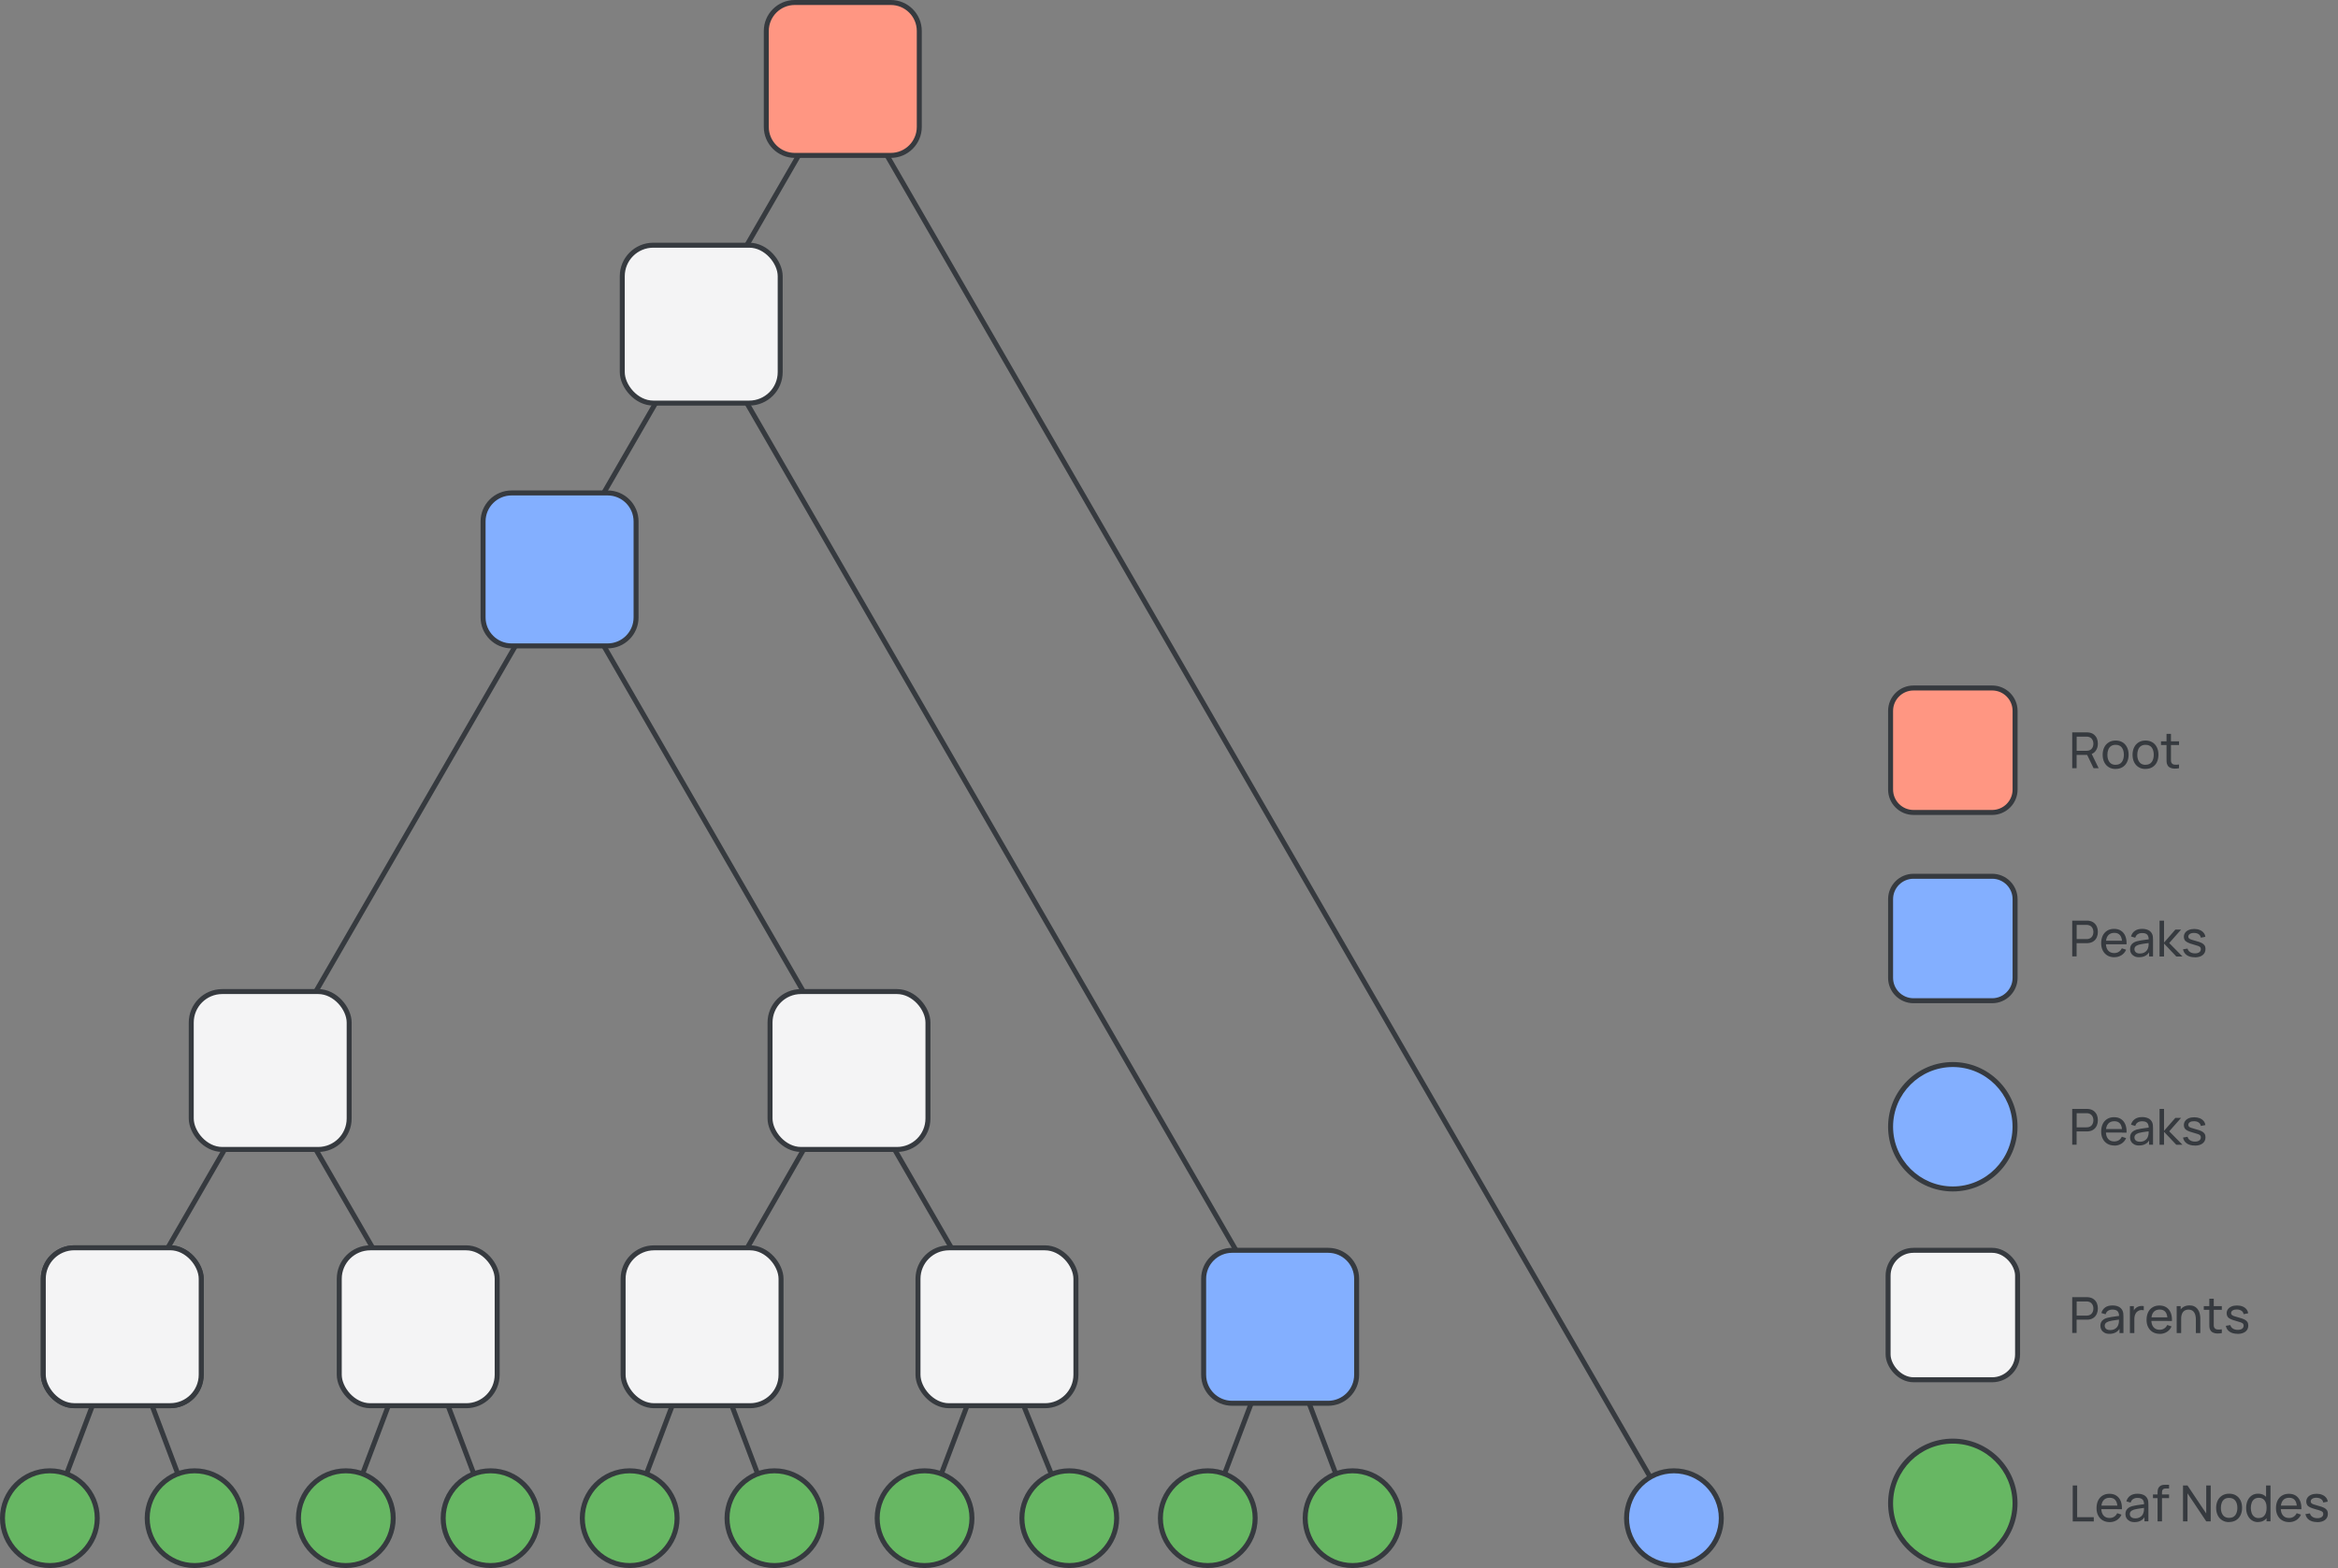 <?xml version="1.0" encoding="UTF-8"?><svg id="a" xmlns="http://www.w3.org/2000/svg" viewBox="0 0 469.31 314.82"><rect x="0" y="0" width="469.31" height="314.82" fill="#808080" stroke="none"/><defs><style>.b{fill:#67b763;}.c{fill:#ff9682;}.d{fill:#363a3f;}.e{fill:#83afff;}.f{fill:#f4f4f5;}.f,.g{stroke:#363a3f;stroke-miterlimit:10;}.g{fill:none;}</style></defs><g><path class="b" d="M391.99,314.32c-6.89,0-12.49-5.6-12.49-12.49s5.6-12.49,12.49-12.49,12.49,5.6,12.49,12.49-5.6,12.49-12.49,12.49Z"/><path class="d" d="M391.99,289.84c6.61,0,11.99,5.38,11.99,11.99s-5.38,11.99-11.99,11.99-11.99-5.38-11.99-11.99,5.38-11.99,11.99-11.99m0-1c-7.18,0-12.99,5.82-12.99,12.99s5.82,12.99,12.99,12.99,12.99-5.82,12.99-12.99-5.82-12.99-12.99-12.99h0Z"/></g><line class="g" x1="24.54" y1="266.37" x2="169.18" y2="15.85"/><line class="g" x1="140.92" y1="266.37" x2="170.41" y2="214.93"/><line class="g" x1="256.97" y1="266.37" x2="140.76" y2="65.07"/><line class="g" x1="200.12" y1="266.37" x2="112.33" y2="114.32"/><line class="g" x1="83.95" y1="266.37" x2="54.24" y2="214.93"/><rect class="f" x="8.69" y="250.53" width="31.7" height="31.7" rx="6.22" ry="6.22"/><g><rect class="e" x="96.98" y="98.97" width="30.7" height="30.7" rx="5.72" ry="5.72"/><path class="d" d="M121.96,99.47c2.88,0,5.22,2.34,5.22,5.22v19.27c0,2.88-2.34,5.22-5.22,5.22h-19.27c-2.88,0-5.22-2.34-5.22-5.22v-19.27c0-2.88,2.34-5.22,5.22-5.22h19.27m0-1h-19.27c-3.43,0-6.22,2.78-6.22,6.22v19.27c0,3.43,2.78,6.22,6.22,6.22h19.27c3.43,0,6.22-2.78,6.22-6.22v-19.27c0-3.43-2.78-6.22-6.22-6.22h0Z"/></g><rect class="f" x="38.39" y="199.08" width="31.7" height="31.7" rx="6.22" ry="6.22"/><rect class="f" x="154.57" y="199.08" width="31.7" height="31.7" rx="6.22" ry="6.22"/><rect class="f" x="124.91" y="49.23" width="31.7" height="31.7" rx="6.22" ry="6.22"/><line class="g" x1="336.01" y1="304.81" x2="169.18" y2="15.85"/><g><rect class="c" x="153.83" y=".5" width="30.7" height="30.7" rx="5.72" ry="5.72"/><path class="d" d="M178.81,1c2.88,0,5.22,2.34,5.22,5.22V25.48c0,2.88-2.34,5.22-5.22,5.22h-19.27c-2.88,0-5.22-2.34-5.22-5.22V6.22c0-2.88,2.34-5.22,5.22-5.22h19.27M178.81,0h-19.27c-3.43,0-6.22,2.78-6.22,6.22V25.48c0,3.43,2.78,6.22,6.22,6.22h19.27c3.43,0,6.22-2.78,6.22-6.22V6.22C185.03,2.78,182.24,0,178.81,0h0Z"/></g><g><path class="c" d="M384.09,138.13h15.79c2.54,0,4.6,2.06,4.6,4.6v15.79c0,2.54-2.06,4.6-4.6,4.6h-15.79c-2.54,0-4.6-2.06-4.6-4.6v-15.8c0-2.54,2.06-4.6,4.6-4.6Z"/><path class="d" d="M399.89,138.63c2.26,0,4.1,1.84,4.1,4.1v15.79c0,2.26-1.84,4.1-4.1,4.1h-15.79c-2.26,0-4.1-1.84-4.1-4.1v-15.79c0-2.26,1.84-4.1,4.1-4.1h15.79m0-1h-15.79c-2.81,0-5.1,2.28-5.1,5.1v15.79c0,2.81,2.28,5.1,5.1,5.1h15.79c2.81,0,5.1-2.28,5.1-5.1v-15.79c0-2.81-2.28-5.1-5.1-5.1h0Z"/></g><g><path class="e" d="M384.09,175.93h15.8c2.54,0,4.6,2.06,4.6,4.6v15.79c0,2.54-2.06,4.6-4.6,4.6h-15.79c-2.54,0-4.6-2.06-4.6-4.6v-15.79c0-2.54,2.06-4.6,4.6-4.6Z"/><path class="d" d="M399.89,176.43c2.26,0,4.1,1.84,4.1,4.1v15.79c0,2.26-1.84,4.1-4.1,4.1h-15.79c-2.26,0-4.1-1.84-4.1-4.1v-15.79c0-2.26,1.84-4.1,4.1-4.1h15.79m0-1h-15.79c-2.81,0-5.1,2.28-5.1,5.1v15.79c0,2.81,2.28,5.1,5.1,5.1h15.79c2.81,0,5.1-2.28,5.1-5.1v-15.79c0-2.81-2.28-5.1-5.1-5.1h0Z"/></g><g><path class="e" d="M391.99,238.72c-6.89,0-12.49-5.6-12.49-12.49s5.6-12.49,12.49-12.49,12.49,5.6,12.49,12.49-5.6,12.49-12.49,12.49Z"/><path class="d" d="M391.99,214.23c6.61,0,11.99,5.38,11.99,11.99s-5.38,11.99-11.99,11.99-11.99-5.38-11.99-11.99,5.38-11.99,11.99-11.99m0-1h0c-7.18,0-12.99,5.82-12.99,12.99s5.82,12.99,12.99,12.99h0c7.18,0,12.99-5.82,12.99-12.99s-5.82-12.99-12.99-12.99h0Z"/></g><rect class="f" x="379" y="251.03" width="25.99" height="25.99" rx="5.1" ry="5.1"/><line class="g" x1="24.54" y1="266.37" x2="10.01" y2="304.81"/><line class="g" x1="24.54" y1="266.37" x2="39.06" y2="304.81"/><line class="g" x1="83.95" y1="266.37" x2="69.42" y2="304.81"/><line class="g" x1="83.95" y1="266.37" x2="98.47" y2="304.81"/><line class="g" x1="140.92" y1="266.37" x2="126.4" y2="304.81"/><line class="g" x1="140.92" y1="266.37" x2="155.45" y2="304.81"/><line class="g" x1="200.12" y1="266.37" x2="185.59" y2="304.81"/><line class="g" x1="198.86" y1="265.87" x2="214.64" y2="304.81"/><line class="g" x1="256.97" y1="266.37" x2="242.44" y2="304.81"/><line class="g" x1="256.97" y1="266.37" x2="271.5" y2="304.81"/><g><circle class="b" cx="10.01" cy="304.81" r="9.51"/><path class="d" d="M10.01,295.8c4.97,0,9.01,4.04,9.01,9.01s-4.04,9.01-9.01,9.01-9.01-4.04-9.01-9.01,4.04-9.01,9.01-9.01m0-1C4.48,294.8,0,299.28,0,304.81s4.48,10.01,10.01,10.01,10.01-4.48,10.01-10.01-4.48-10.01-10.01-10.01h0Z"/></g><g><circle class="b" cx="39.06" cy="304.81" r="9.51"/><path class="d" d="M39.06,295.8c4.97,0,9.01,4.04,9.01,9.01s-4.04,9.01-9.01,9.01-9.01-4.04-9.01-9.01,4.04-9.01,9.01-9.01m0-1c-5.53,0-10.01,4.48-10.01,10.01s4.48,10.01,10.01,10.01,10.01-4.48,10.01-10.01-4.48-10.01-10.01-10.01h0Z"/></g><g><circle class="b" cx="69.42" cy="304.81" r="9.51"/><path class="d" d="M69.42,295.8c4.97,0,9.01,4.04,9.01,9.01s-4.04,9.01-9.01,9.01-9.01-4.04-9.01-9.01,4.04-9.01,9.01-9.01m0-1c-5.53,0-10.01,4.48-10.01,10.01s4.48,10.01,10.01,10.01,10.01-4.48,10.01-10.01-4.48-10.01-10.01-10.01h0Z"/></g><g><circle class="b" cx="98.47" cy="304.81" r="9.51"/><path class="d" d="M98.47,295.8c4.97,0,9.01,4.04,9.01,9.01s-4.04,9.01-9.01,9.01-9.01-4.04-9.01-9.01,4.04-9.01,9.01-9.01m0-1c-5.53,0-10.01,4.48-10.01,10.01s4.48,10.01,10.01,10.01,10.01-4.48,10.01-10.01-4.48-10.01-10.01-10.01h0Z"/></g><g><circle class="b" cx="126.4" cy="304.81" r="9.51"/><path class="d" d="M126.4,295.8c4.97,0,9.01,4.04,9.01,9.01s-4.04,9.01-9.01,9.01-9.01-4.04-9.01-9.01,4.04-9.01,9.01-9.01m0-1c-5.53,0-10.01,4.48-10.01,10.01s4.48,10.01,10.01,10.01,10.01-4.48,10.01-10.01-4.48-10.01-10.01-10.01h0Z"/></g><g><circle class="b" cx="155.45" cy="304.81" r="9.51"/><path class="d" d="M155.45,295.8c4.97,0,9.01,4.04,9.01,9.01s-4.04,9.01-9.01,9.01-9.01-4.04-9.01-9.01,4.04-9.01,9.01-9.01m0-1c-5.53,0-10.01,4.48-10.01,10.01s4.48,10.01,10.01,10.01,10.01-4.48,10.01-10.01-4.48-10.01-10.01-10.01h0Z"/></g><g><circle class="b" cx="185.59" cy="304.81" r="9.51"/><path class="d" d="M185.59,295.8c4.97,0,9.01,4.04,9.01,9.01s-4.04,9.01-9.01,9.01-9.01-4.04-9.01-9.01,4.04-9.01,9.01-9.01m0-1c-5.53,0-10.01,4.48-10.01,10.01s4.48,10.01,10.01,10.01,10.01-4.48,10.01-10.01-4.48-10.01-10.01-10.01h0Z"/></g><g><circle class="b" cx="214.64" cy="304.81" r="9.51"/><path class="d" d="M214.64,295.8c4.97,0,9.01,4.04,9.01,9.01s-4.04,9.01-9.01,9.01-9.01-4.04-9.01-9.01,4.04-9.01,9.01-9.01m0-1c-5.53,0-10.01,4.48-10.01,10.01s4.48,10.01,10.01,10.01,10.01-4.48,10.01-10.01-4.48-10.01-10.01-10.01h0Z"/></g><g><circle class="b" cx="242.44" cy="304.81" r="9.51"/><path class="d" d="M242.44,295.8c4.97,0,9.01,4.04,9.01,9.01s-4.04,9.01-9.01,9.01-9.01-4.04-9.01-9.01,4.04-9.01,9.01-9.01m0-1c-5.53,0-10.01,4.48-10.01,10.01s4.48,10.01,10.01,10.01,10.01-4.48,10.01-10.01-4.48-10.01-10.01-10.01h0Z"/></g><g><circle class="b" cx="271.5" cy="304.81" r="9.51"/><path class="d" d="M271.5,295.8c4.97,0,9.01,4.04,9.01,9.01s-4.04,9.01-9.01,9.01-9.01-4.04-9.01-9.01,4.04-9.01,9.01-9.01m0-1c-5.53,0-10.01,4.48-10.01,10.01s4.48,10.01,10.01,10.01,10.01-4.48,10.01-10.01-4.48-10.01-10.01-10.01h0Z"/></g><g><circle class="e" cx="336.01" cy="304.81" r="9.51"/><path class="d" d="M336.01,295.8c4.97,0,9.01,4.04,9.01,9.01s-4.04,9.01-9.01,9.01-9.01-4.04-9.01-9.01,4.04-9.01,9.01-9.01m0-1c-5.53,0-10.01,4.48-10.01,10.01s4.48,10.01,10.01,10.01,10.01-4.48,10.01-10.01-4.48-10.01-10.01-10.01h0Z"/></g><rect class="f" x="8.69" y="250.53" width="31.7" height="31.7" rx="6.22" ry="6.22" transform="translate(49.08 532.75) rotate(-180)"/><rect class="f" x="68.1" y="250.53" width="31.7" height="31.7" rx="6.22" ry="6.22"/><rect class="f" x="125.08" y="250.53" width="31.7" height="31.7" rx="6.22" ry="6.22"/><rect class="f" x="184.27" y="250.53" width="31.7" height="31.7" rx="6.22" ry="6.22"/><g><path class="e" d="M247.34,251.03h19.27c3.15,0,5.72,2.56,5.72,5.72v19.27c0,3.15-2.56,5.72-5.72,5.72h-19.27c-3.15,0-5.72-2.56-5.72-5.72v-19.26c0-3.16,2.56-5.72,5.72-5.72Z"/><path class="d" d="M266.6,251.53c2.88,0,5.22,2.34,5.22,5.22v19.27c0,2.88-2.34,5.22-5.22,5.22h-19.27c-2.88,0-5.22-2.34-5.22-5.22v-19.27c0-2.88,2.34-5.22,5.22-5.22h19.27m0-1h-19.27c-3.43,0-6.22,2.78-6.22,6.22v19.27c0,3.43,2.78,6.22,6.22,6.22h19.27c3.43,0,6.22-2.78,6.22-6.22v-19.27c0-3.43-2.78-6.22-6.22-6.22h0Z"/></g><g><path class="d" d="M416.06,305.45v-7.2h.89v6.36h3.34v.85h-4.23Z"/><path class="d" d="M423.48,305.6c-.53,0-.99-.12-1.39-.35-.39-.23-.7-.56-.92-.98s-.33-.91-.33-1.48,.11-1.1,.32-1.53,.52-.77,.91-1c.39-.24,.84-.35,1.37-.35s1.01,.12,1.39,.38c.38,.25,.67,.61,.86,1.07s.27,1.02,.25,1.65h-.9v-.32c0-.66-.14-1.16-.4-1.49-.26-.33-.65-.49-1.16-.49-.55,0-.97,.18-1.26,.53s-.43,.86-.43,1.52,.14,1.13,.43,1.48,.7,.53,1.22,.53c.36,0,.67-.08,.93-.25,.26-.16,.47-.4,.62-.71l.86,.29c-.21,.48-.53,.85-.95,1.11-.42,.26-.89,.39-1.42,.39Zm-2-2.6v-.71h3.99v.71h-3.99Z"/><path class="d" d="M428.48,305.6c-.4,0-.74-.07-1.01-.22s-.48-.34-.62-.59c-.14-.24-.21-.51-.21-.8s.05-.53,.16-.74c.11-.21,.26-.38,.46-.52,.2-.14,.43-.25,.71-.33,.26-.07,.54-.13,.86-.18,.32-.05,.64-.1,.97-.14,.33-.04,.63-.08,.91-.12l-.32,.19c0-.48-.09-.83-.29-1.06-.2-.23-.55-.35-1.04-.35-.33,0-.61,.07-.86,.22-.25,.15-.42,.39-.52,.72l-.85-.25c.13-.47,.38-.84,.76-1.12,.37-.27,.86-.41,1.47-.41,.49,0,.91,.09,1.26,.26s.6,.44,.76,.79c.08,.17,.12,.35,.14,.54s.03,.4,.03,.61v3.34h-.79v-1.29l.19,.12c-.2,.44-.49,.77-.85,.99s-.81,.34-1.33,.34Zm.13-.75c.32,0,.6-.06,.83-.17,.24-.12,.43-.27,.57-.46,.14-.19,.24-.39,.28-.62,.05-.17,.08-.35,.08-.56,0-.21,0-.36,0-.47l.31,.14c-.29,.04-.57,.08-.86,.11-.28,.04-.54,.08-.79,.12s-.47,.09-.67,.15c-.15,.05-.29,.11-.41,.18-.13,.07-.23,.17-.31,.28s-.12,.26-.12,.43c0,.15,.04,.29,.11,.42,.08,.13,.19,.24,.35,.32,.16,.08,.37,.12,.62,.12Z"/><path class="d" d="M432.17,300.78v-.73h3.23v.73h-3.23Zm.92,4.67v-5.7c0-.14,0-.28,.02-.43s.04-.29,.09-.42,.12-.27,.23-.38c.12-.14,.26-.23,.4-.29s.3-.09,.45-.11c.15-.01,.3-.02,.43-.02h.69v.74h-.64c-.26,0-.46,.06-.59,.19-.13,.13-.19,.32-.19,.58v5.84h-.89Z"/><path class="d" d="M438.2,305.45v-7.2h.9l3.76,5.62v-5.62h.9v7.2h-.9l-3.76-5.63v5.63h-.9Z"/><path class="d" d="M447.45,305.6c-.54,0-1-.12-1.39-.37-.39-.24-.69-.58-.9-1.01-.21-.43-.31-.92-.31-1.48s.11-1.06,.32-1.49c.21-.43,.52-.76,.91-1,.39-.24,.85-.36,1.38-.36s1,.12,1.39,.36c.39,.24,.69,.58,.9,1,.21,.43,.31,.92,.31,1.48s-.11,1.06-.32,1.49c-.21,.43-.51,.76-.9,1-.39,.24-.85,.36-1.39,.36Zm0-.85c.56,0,.98-.19,1.25-.56s.41-.86,.41-1.45-.14-1.1-.42-1.46c-.28-.36-.69-.54-1.24-.54-.38,0-.69,.08-.93,.25-.24,.17-.43,.41-.54,.71-.12,.3-.18,.65-.18,1.04,0,.61,.14,1.09,.42,1.46,.28,.37,.69,.55,1.24,.55Z"/><path class="d" d="M453.28,305.6c-.5,0-.94-.13-1.29-.38-.36-.25-.64-.59-.83-1.02-.2-.43-.29-.92-.29-1.46s.1-1.03,.29-1.46,.47-.77,.83-1.02,.79-.37,1.29-.37,.94,.12,1.28,.37c.35,.25,.61,.58,.79,1.01,.18,.43,.27,.92,.27,1.46s-.09,1.02-.27,1.45c-.18,.43-.44,.77-.79,1.02-.35,.25-.77,.38-1.28,.38Zm.11-.82c.36,0,.66-.09,.9-.26,.23-.18,.4-.42,.52-.72,.11-.31,.17-.66,.17-1.05s-.05-.75-.17-1.06c-.11-.3-.28-.54-.51-.71-.23-.17-.52-.26-.88-.26s-.67,.09-.91,.27c-.24,.18-.42,.42-.53,.73s-.17,.65-.17,1.03,.06,.73,.17,1.04c.12,.31,.29,.55,.53,.73,.23,.18,.53,.27,.88,.27Zm1.58,.67v-3.98h-.1v-3.23h.89v7.2h-.79Z"/><path class="d" d="M459.5,305.6c-.53,0-.99-.12-1.39-.35s-.7-.56-.92-.98c-.22-.42-.33-.91-.33-1.48s.11-1.1,.32-1.53,.52-.77,.91-1c.39-.24,.84-.35,1.37-.35s1.01,.12,1.39,.38c.38,.25,.67,.61,.86,1.07,.19,.46,.28,1.02,.25,1.65h-.9v-.32c0-.66-.14-1.16-.4-1.49s-.65-.49-1.16-.49c-.55,0-.97,.18-1.25,.53-.29,.35-.43,.86-.43,1.52s.14,1.13,.43,1.48c.29,.35,.69,.53,1.22,.53,.36,0,.67-.08,.93-.25s.47-.4,.62-.71l.86,.29c-.21,.48-.53,.85-.95,1.11-.42,.26-.89,.39-1.42,.39Zm-1.99-2.6v-.71h3.99v.71h-3.99Z"/><path class="d" d="M465.11,305.59c-.64,0-1.17-.14-1.58-.42-.41-.28-.66-.68-.76-1.18l.91-.14c.07,.29,.24,.53,.51,.7,.26,.17,.59,.26,.98,.26s.66-.08,.87-.23c.21-.15,.31-.36,.31-.62,0-.15-.04-.28-.11-.37s-.21-.18-.43-.27-.55-.18-.99-.3c-.48-.13-.85-.26-1.12-.39s-.47-.29-.58-.48c-.12-.18-.18-.4-.18-.66,0-.32,.09-.59,.26-.83s.42-.42,.73-.55c.31-.13,.67-.2,1.09-.2s.78,.07,1.1,.2c.32,.13,.58,.31,.78,.55,.2,.24,.32,.52,.35,.83l-.91,.17c-.04-.29-.18-.52-.42-.68-.23-.17-.54-.26-.91-.27-.35-.01-.63,.05-.85,.19s-.33,.32-.33,.55c0,.13,.04,.24,.12,.33,.08,.09,.23,.18,.46,.26,.22,.08,.54,.18,.97,.29,.48,.12,.85,.25,1.13,.39,.27,.14,.47,.31,.59,.5,.12,.19,.18,.43,.18,.71,0,.52-.19,.93-.57,1.23-.38,.3-.91,.45-1.59,.45Z"/></g><g><path class="d" d="M415.96,267.64v-7.2h2.84c.07,0,.15,0,.25,0,.1,0,.19,.02,.28,.03,.39,.06,.72,.19,.98,.4,.26,.21,.46,.47,.6,.78,.13,.31,.2,.66,.2,1.05s-.07,.73-.2,1.04-.33,.58-.6,.79-.59,.34-.98,.4c-.09,.01-.18,.02-.28,.03-.1,0-.18,0-.25,0h-1.96v2.66h-.89Zm.89-3.5h1.93c.06,0,.13,0,.22-.01,.08,0,.16-.02,.23-.03,.23-.05,.42-.15,.56-.29,.15-.14,.25-.31,.32-.5s.1-.39,.1-.59-.03-.4-.1-.59-.17-.36-.32-.5c-.14-.14-.33-.24-.56-.29-.07-.02-.15-.03-.23-.04s-.15,0-.22,0h-1.93v2.85Z"/><path class="d" d="M423.45,267.8c-.4,0-.74-.07-1.01-.22s-.48-.34-.62-.59-.21-.51-.21-.8,.05-.53,.16-.74c.11-.21,.26-.38,.46-.52,.2-.14,.43-.25,.71-.33,.26-.07,.54-.13,.86-.18s.64-.1,.97-.14c.33-.04,.63-.08,.92-.12l-.32,.18c0-.48-.09-.83-.29-1.06-.2-.23-.55-.35-1.04-.35-.33,0-.61,.07-.86,.22s-.42,.39-.52,.72l-.85-.25c.13-.47,.38-.84,.76-1.12,.37-.27,.87-.4,1.47-.4,.49,0,.91,.09,1.26,.26,.35,.18,.6,.44,.76,.79,.08,.17,.12,.35,.15,.54,.02,.2,.03,.4,.03,.61v3.34h-.79v-1.29l.18,.12c-.2,.44-.49,.77-.85,.99-.37,.22-.81,.34-1.33,.34Zm.13-.75c.32,0,.6-.06,.83-.17s.42-.27,.57-.46c.14-.19,.24-.39,.28-.62,.05-.17,.08-.35,.08-.56,0-.21,0-.36,0-.47l.31,.13c-.29,.04-.58,.08-.86,.12-.28,.04-.54,.08-.79,.12-.25,.04-.47,.09-.68,.15-.15,.05-.28,.11-.41,.18s-.23,.17-.31,.28-.12,.26-.12,.43c0,.15,.04,.29,.11,.42,.07,.13,.19,.24,.35,.32,.16,.08,.37,.12,.62,.12Z"/><path class="d" d="M427.54,267.64v-5.4h.79v1.3l-.13-.17c.06-.17,.15-.32,.25-.46,.1-.14,.21-.25,.34-.34,.14-.11,.3-.2,.47-.26,.18-.06,.36-.1,.54-.11s.36,0,.52,.04v.83c-.19-.05-.39-.06-.62-.04-.22,.02-.43,.11-.62,.25-.17,.12-.31,.27-.4,.45-.09,.18-.16,.37-.2,.57s-.05,.41-.05,.63v2.71h-.89Z"/><path class="d" d="M433.52,267.8c-.53,0-.99-.12-1.39-.35-.39-.23-.7-.56-.92-.98-.22-.42-.33-.91-.33-1.48s.11-1.1,.32-1.53,.52-.77,.91-1c.39-.24,.84-.35,1.37-.35s1.01,.12,1.39,.38c.38,.25,.67,.61,.86,1.07,.19,.46,.28,1.02,.25,1.66h-.9v-.32c0-.66-.14-1.16-.4-1.49s-.65-.49-1.16-.49c-.55,0-.97,.18-1.25,.53-.29,.35-.43,.86-.43,1.52s.14,1.13,.43,1.48c.29,.35,.69,.53,1.22,.53,.36,0,.67-.08,.93-.25s.47-.4,.62-.71l.86,.29c-.21,.48-.53,.85-.95,1.11-.42,.26-.89,.39-1.42,.39Zm-1.99-2.6v-.71h3.99v.71h-3.99Z"/><path class="d" d="M436.93,267.64v-5.4h.8v1.45h.1v3.96h-.9Zm3.85,0v-2.71c0-.26-.02-.5-.07-.74s-.12-.45-.24-.64c-.11-.19-.26-.34-.45-.45s-.43-.17-.71-.17c-.22,0-.43,.04-.61,.11s-.34,.19-.47,.34c-.13,.15-.23,.35-.3,.58-.07,.23-.11,.5-.11,.82l-.59-.18c0-.52,.1-.97,.28-1.35s.45-.66,.79-.86c.34-.2,.74-.3,1.21-.3,.35,0,.65,.05,.9,.17,.25,.11,.45,.26,.61,.44,.16,.18,.29,.38,.39,.61,.09,.23,.16,.45,.2,.69,.04,.23,.06,.45,.06,.66v2.99h-.9Z"/><path class="d" d="M442.37,262.98v-.74h3.62v.74h-3.62Zm3.62,4.67c-.32,.06-.63,.09-.95,.08-.31-.01-.59-.07-.83-.19s-.43-.29-.55-.54c-.11-.21-.16-.43-.17-.65,0-.22-.01-.47-.01-.74v-4.86h.89v4.82c0,.22,0,.41,0,.56,0,.16,.04,.29,.1,.41,.12,.21,.31,.34,.57,.38,.26,.04,.58,.03,.95-.03v.77Z"/><path class="d" d="M449.13,267.79c-.64,0-1.17-.14-1.58-.42-.41-.28-.66-.68-.76-1.18l.91-.15c.07,.29,.24,.53,.51,.7,.26,.17,.59,.26,.98,.26s.66-.08,.87-.23c.21-.15,.31-.36,.31-.62,0-.15-.04-.28-.11-.37s-.21-.18-.43-.27c-.22-.08-.55-.18-.99-.3-.48-.13-.85-.26-1.12-.39s-.47-.29-.58-.48c-.12-.18-.18-.4-.18-.66,0-.32,.09-.59,.26-.83s.42-.42,.73-.55c.31-.13,.67-.19,1.09-.19s.78,.06,1.1,.19c.32,.13,.58,.31,.78,.55,.2,.24,.32,.52,.35,.83l-.91,.17c-.04-.29-.18-.52-.42-.68s-.54-.25-.91-.26c-.35-.01-.63,.05-.85,.18s-.33,.32-.33,.55c0,.13,.04,.24,.12,.33,.08,.09,.23,.18,.46,.27,.22,.08,.54,.18,.97,.29,.48,.12,.85,.25,1.13,.39,.27,.14,.47,.31,.59,.5,.12,.19,.18,.43,.18,.71,0,.52-.19,.93-.57,1.23-.38,.3-.91,.45-1.59,.45Z"/></g><g><path class="d" d="M415.96,229.84v-7.2h2.84c.07,0,.15,0,.25,0,.1,0,.19,.02,.28,.03,.39,.06,.72,.19,.98,.4,.26,.21,.46,.47,.6,.78,.13,.32,.2,.66,.2,1.05s-.07,.73-.2,1.04-.33,.58-.6,.79-.59,.34-.98,.4c-.09,.01-.18,.02-.28,.03-.1,0-.18,0-.25,0h-1.96v2.66h-.89Zm.89-3.5h1.93c.06,0,.13,0,.22-.01,.08,0,.16-.02,.23-.03,.23-.05,.42-.15,.56-.29,.15-.14,.25-.31,.32-.5,.07-.19,.1-.39,.1-.59s-.03-.4-.1-.59-.17-.36-.32-.5c-.14-.14-.33-.24-.56-.29-.07-.02-.15-.03-.23-.04-.08,0-.15,0-.22,0h-1.93v2.85Z"/><path class="d" d="M424.41,229.99c-.53,0-.99-.12-1.39-.35-.39-.23-.7-.56-.92-.98s-.33-.91-.33-1.48,.11-1.1,.32-1.53,.52-.77,.91-1c.39-.24,.84-.35,1.37-.35s1.01,.12,1.39,.38c.38,.25,.67,.61,.86,1.07,.19,.46,.27,1.02,.25,1.66h-.9v-.32c0-.66-.14-1.16-.4-1.49-.26-.33-.65-.49-1.16-.49-.55,0-.97,.18-1.26,.53-.29,.35-.43,.86-.43,1.52s.14,1.13,.43,1.48c.29,.35,.7,.53,1.22,.53,.36,0,.67-.08,.93-.24,.26-.16,.47-.4,.62-.71l.86,.29c-.21,.48-.53,.85-.95,1.11-.42,.26-.89,.39-1.42,.39Zm-2-2.6v-.71h3.99v.71h-3.99Z"/><path class="d" d="M429.41,229.99c-.4,0-.74-.07-1.01-.22s-.48-.34-.62-.59c-.14-.24-.21-.51-.21-.8s.05-.53,.16-.74c.11-.21,.26-.38,.46-.52,.2-.14,.43-.25,.71-.33,.26-.07,.54-.13,.86-.18s.64-.1,.97-.14c.33-.04,.63-.08,.91-.12l-.32,.18c0-.48-.09-.83-.29-1.06-.2-.23-.55-.35-1.04-.35-.33,0-.61,.07-.86,.22-.25,.15-.42,.39-.52,.72l-.85-.25c.13-.47,.38-.85,.76-1.12,.37-.27,.86-.41,1.47-.41,.49,0,.91,.09,1.26,.26,.35,.17,.6,.44,.76,.79,.08,.17,.12,.35,.14,.54,.02,.2,.03,.4,.03,.61v3.34h-.79v-1.29l.19,.12c-.2,.44-.49,.77-.85,.99-.37,.22-.81,.34-1.33,.34Zm.13-.75c.32,0,.6-.06,.83-.17,.24-.12,.43-.27,.57-.46,.14-.19,.24-.39,.28-.62,.05-.17,.08-.35,.08-.56,0-.21,0-.36,0-.47l.31,.14c-.29,.04-.57,.08-.86,.11-.28,.04-.54,.08-.79,.12-.25,.04-.47,.09-.67,.15-.15,.05-.29,.11-.41,.18-.13,.07-.23,.17-.31,.28s-.12,.26-.12,.43c0,.15,.04,.29,.11,.42,.08,.13,.19,.24,.35,.32,.16,.08,.37,.12,.62,.12Z"/><path class="d" d="M433.49,229.84v-7.2h.9v4.4l2.27-2.6h1.15l-2.38,2.7,2.66,2.7h-1.24l-2.46-2.6v2.6h-.9Z"/><path class="d" d="M440.54,229.99c-.64,0-1.17-.14-1.58-.42s-.66-.68-.76-1.18l.91-.15c.07,.29,.24,.53,.51,.7,.26,.17,.59,.26,.98,.26s.66-.08,.87-.23c.21-.15,.31-.36,.31-.62,0-.15-.04-.28-.11-.37-.07-.1-.21-.18-.43-.27-.22-.08-.55-.18-.99-.3-.48-.13-.85-.26-1.12-.39s-.47-.29-.58-.47c-.12-.18-.18-.4-.18-.66,0-.32,.09-.59,.26-.83s.42-.42,.73-.55c.31-.13,.67-.19,1.09-.19s.78,.07,1.1,.19c.32,.13,.58,.31,.78,.55,.2,.24,.32,.52,.35,.83l-.91,.17c-.04-.29-.18-.52-.42-.69-.23-.17-.54-.25-.91-.26-.35-.01-.63,.05-.85,.18s-.33,.32-.33,.55c0,.13,.04,.24,.12,.34s.23,.18,.46,.26c.22,.08,.54,.18,.97,.29,.48,.12,.85,.25,1.13,.39,.27,.14,.47,.31,.59,.5,.12,.19,.18,.43,.18,.71,0,.52-.19,.93-.57,1.23-.38,.3-.91,.45-1.59,.45Z"/></g><g><path class="d" d="M415.96,192.04v-7.2h2.84c.07,0,.15,0,.25,0,.1,0,.19,.02,.28,.03,.39,.06,.72,.19,.98,.4,.26,.21,.46,.47,.6,.78,.13,.32,.2,.66,.2,1.05s-.07,.73-.2,1.04c-.13,.32-.33,.58-.6,.79-.27,.21-.59,.34-.98,.4-.09,.01-.18,.02-.28,.03-.1,0-.18,0-.25,0h-1.96v2.66h-.89Zm.89-3.5h1.93c.06,0,.13,0,.22,0s.16-.02,.23-.04c.23-.05,.42-.15,.56-.29,.15-.14,.25-.31,.32-.5,.07-.19,.1-.39,.1-.59s-.03-.4-.1-.59c-.07-.19-.17-.36-.32-.5-.14-.14-.33-.24-.56-.29-.07-.02-.15-.03-.23-.04-.08,0-.15,0-.22,0h-1.93v2.85Z"/><path class="d" d="M424.41,192.19c-.53,0-.99-.12-1.39-.35-.39-.24-.7-.56-.92-.99s-.33-.91-.33-1.48,.11-1.1,.32-1.53,.52-.76,.91-1,.84-.35,1.37-.35,1.01,.12,1.39,.38c.38,.25,.67,.61,.86,1.07,.19,.46,.27,1.01,.25,1.65h-.9v-.32c0-.66-.14-1.16-.4-1.49-.26-.33-.65-.49-1.16-.49-.55,0-.97,.18-1.26,.53s-.43,.86-.43,1.52,.14,1.13,.43,1.48,.7,.53,1.22,.53c.36,0,.67-.08,.93-.25,.26-.16,.47-.4,.62-.71l.86,.29c-.21,.48-.53,.85-.95,1.11-.42,.26-.89,.39-1.42,.39Zm-2-2.6v-.71h3.99v.71h-3.99Z"/><path class="d" d="M429.41,192.19c-.4,0-.74-.07-1.01-.22s-.48-.34-.62-.59c-.14-.24-.21-.51-.21-.8s.05-.53,.16-.74c.11-.21,.26-.38,.46-.52,.2-.14,.43-.25,.71-.33,.26-.07,.54-.13,.86-.18s.64-.1,.97-.14c.33-.04,.63-.08,.91-.12l-.32,.19c0-.48-.09-.83-.29-1.07-.2-.23-.55-.34-1.04-.34-.33,0-.61,.07-.86,.22-.25,.15-.42,.39-.52,.72l-.85-.25c.13-.47,.38-.85,.76-1.12,.37-.27,.86-.41,1.47-.41,.49,0,.91,.09,1.26,.26s.6,.44,.76,.79c.08,.17,.12,.35,.14,.54s.03,.4,.03,.61v3.34h-.79v-1.29l.19,.12c-.2,.44-.49,.77-.85,.99-.37,.22-.81,.33-1.33,.33Zm.13-.75c.32,0,.6-.06,.83-.17,.24-.11,.43-.27,.57-.46,.14-.19,.24-.39,.28-.62,.05-.17,.08-.35,.08-.56,0-.21,0-.36,0-.47l.31,.14c-.29,.04-.57,.08-.86,.11-.28,.04-.54,.08-.79,.12-.25,.04-.47,.09-.67,.15-.15,.05-.29,.11-.41,.18-.13,.07-.23,.17-.31,.28-.08,.12-.12,.26-.12,.43,0,.15,.04,.29,.11,.42,.08,.13,.19,.24,.35,.33,.16,.08,.37,.12,.62,.12Z"/><path class="d" d="M433.49,192.04v-7.2h.9v4.4l2.27-2.6h1.15l-2.38,2.7,2.66,2.7h-1.24l-2.46-2.6v2.6h-.9Z"/><path class="d" d="M440.54,192.19c-.64,0-1.17-.14-1.58-.42s-.66-.68-.76-1.18l.91-.14c.07,.29,.24,.53,.51,.7,.26,.17,.59,.26,.98,.26s.66-.08,.87-.23c.21-.15,.31-.36,.31-.62,0-.15-.04-.28-.11-.37-.07-.1-.21-.18-.43-.27-.22-.08-.55-.18-.99-.3-.48-.13-.85-.26-1.12-.4s-.47-.29-.58-.47c-.12-.18-.18-.4-.18-.66,0-.32,.09-.59,.26-.83,.17-.24,.42-.42,.73-.55,.31-.13,.67-.2,1.09-.2s.78,.07,1.1,.2c.32,.13,.58,.31,.78,.55,.2,.24,.32,.52,.35,.83l-.91,.17c-.04-.29-.18-.52-.42-.69-.23-.17-.54-.25-.91-.26-.35-.01-.63,.05-.85,.19s-.33,.32-.33,.55c0,.13,.04,.24,.12,.33s.23,.18,.46,.26c.22,.08,.54,.18,.97,.29,.48,.12,.85,.25,1.13,.39,.27,.14,.47,.31,.59,.5,.12,.19,.18,.43,.18,.71,0,.52-.19,.93-.57,1.23-.38,.3-.91,.45-1.59,.45Z"/></g><g><path class="d" d="M415.96,154.24v-7.2h2.84c.07,0,.15,0,.25,0,.1,0,.19,.02,.28,.03,.39,.06,.72,.19,.98,.4,.26,.21,.46,.47,.6,.78,.13,.31,.2,.66,.2,1.05,0,.56-.14,1.04-.44,1.45-.29,.41-.71,.66-1.28,.77l-.34,.05h-2.21v2.66h-.89Zm.89-3.5h1.93c.06,0,.13,0,.22-.01s.16-.02,.23-.03c.23-.05,.42-.15,.56-.29,.15-.14,.25-.31,.32-.5s.1-.39,.1-.59-.03-.4-.1-.59c-.07-.19-.17-.36-.32-.5-.14-.14-.33-.24-.56-.29-.07-.02-.15-.03-.23-.04-.08,0-.15,0-.22,0h-1.93v2.85Zm3.4,3.5l-1.42-2.93,.88-.27,1.56,3.2h-1.02Z"/><path class="d" d="M424.67,154.39c-.54,0-1-.12-1.39-.37-.39-.24-.69-.58-.9-1.01-.21-.43-.31-.92-.31-1.48s.11-1.06,.32-1.49c.21-.43,.52-.76,.91-1,.39-.24,.85-.36,1.38-.36s1,.12,1.39,.36c.39,.24,.69,.58,.9,1.01,.21,.43,.31,.92,.31,1.48s-.11,1.06-.32,1.49c-.21,.43-.51,.76-.9,1-.39,.24-.85,.36-1.39,.36Zm0-.84c.56,0,.98-.19,1.25-.56,.27-.37,.41-.86,.41-1.45s-.14-1.1-.42-1.46c-.28-.36-.69-.54-1.24-.54-.38,0-.69,.09-.93,.26-.24,.17-.43,.4-.54,.71-.12,.3-.18,.65-.18,1.04,0,.61,.14,1.09,.42,1.46,.28,.37,.69,.55,1.24,.55Z"/><path class="d" d="M430.67,154.39c-.54,0-1-.12-1.39-.37-.39-.24-.69-.58-.9-1.01-.21-.43-.31-.92-.31-1.48s.11-1.06,.32-1.49,.52-.76,.9-1c.39-.24,.85-.36,1.38-.36s1.01,.12,1.39,.36c.39,.24,.69,.58,.9,1.01,.21,.43,.31,.92,.31,1.48s-.11,1.06-.31,1.49c-.21,.43-.51,.76-.9,1s-.85,.36-1.39,.36Zm0-.84c.56,0,.98-.19,1.25-.56,.27-.37,.41-.86,.41-1.45s-.14-1.1-.41-1.46c-.28-.36-.69-.54-1.25-.54-.38,0-.69,.09-.93,.26s-.43,.4-.54,.71c-.12,.3-.18,.65-.18,1.04,0,.61,.14,1.09,.42,1.46,.28,.37,.69,.55,1.23,.55Z"/><path class="d" d="M433.78,149.58v-.74h3.62v.74h-3.62Zm3.62,4.66c-.32,.06-.64,.09-.95,.08-.31-.01-.59-.07-.83-.19-.24-.12-.43-.29-.55-.54-.11-.21-.16-.43-.17-.65s-.01-.47-.01-.74v-4.86h.89v4.82c0,.22,0,.41,0,.57,0,.16,.04,.29,.1,.41,.12,.21,.31,.34,.57,.38s.58,.03,.95-.03v.76Z"/></g></svg>